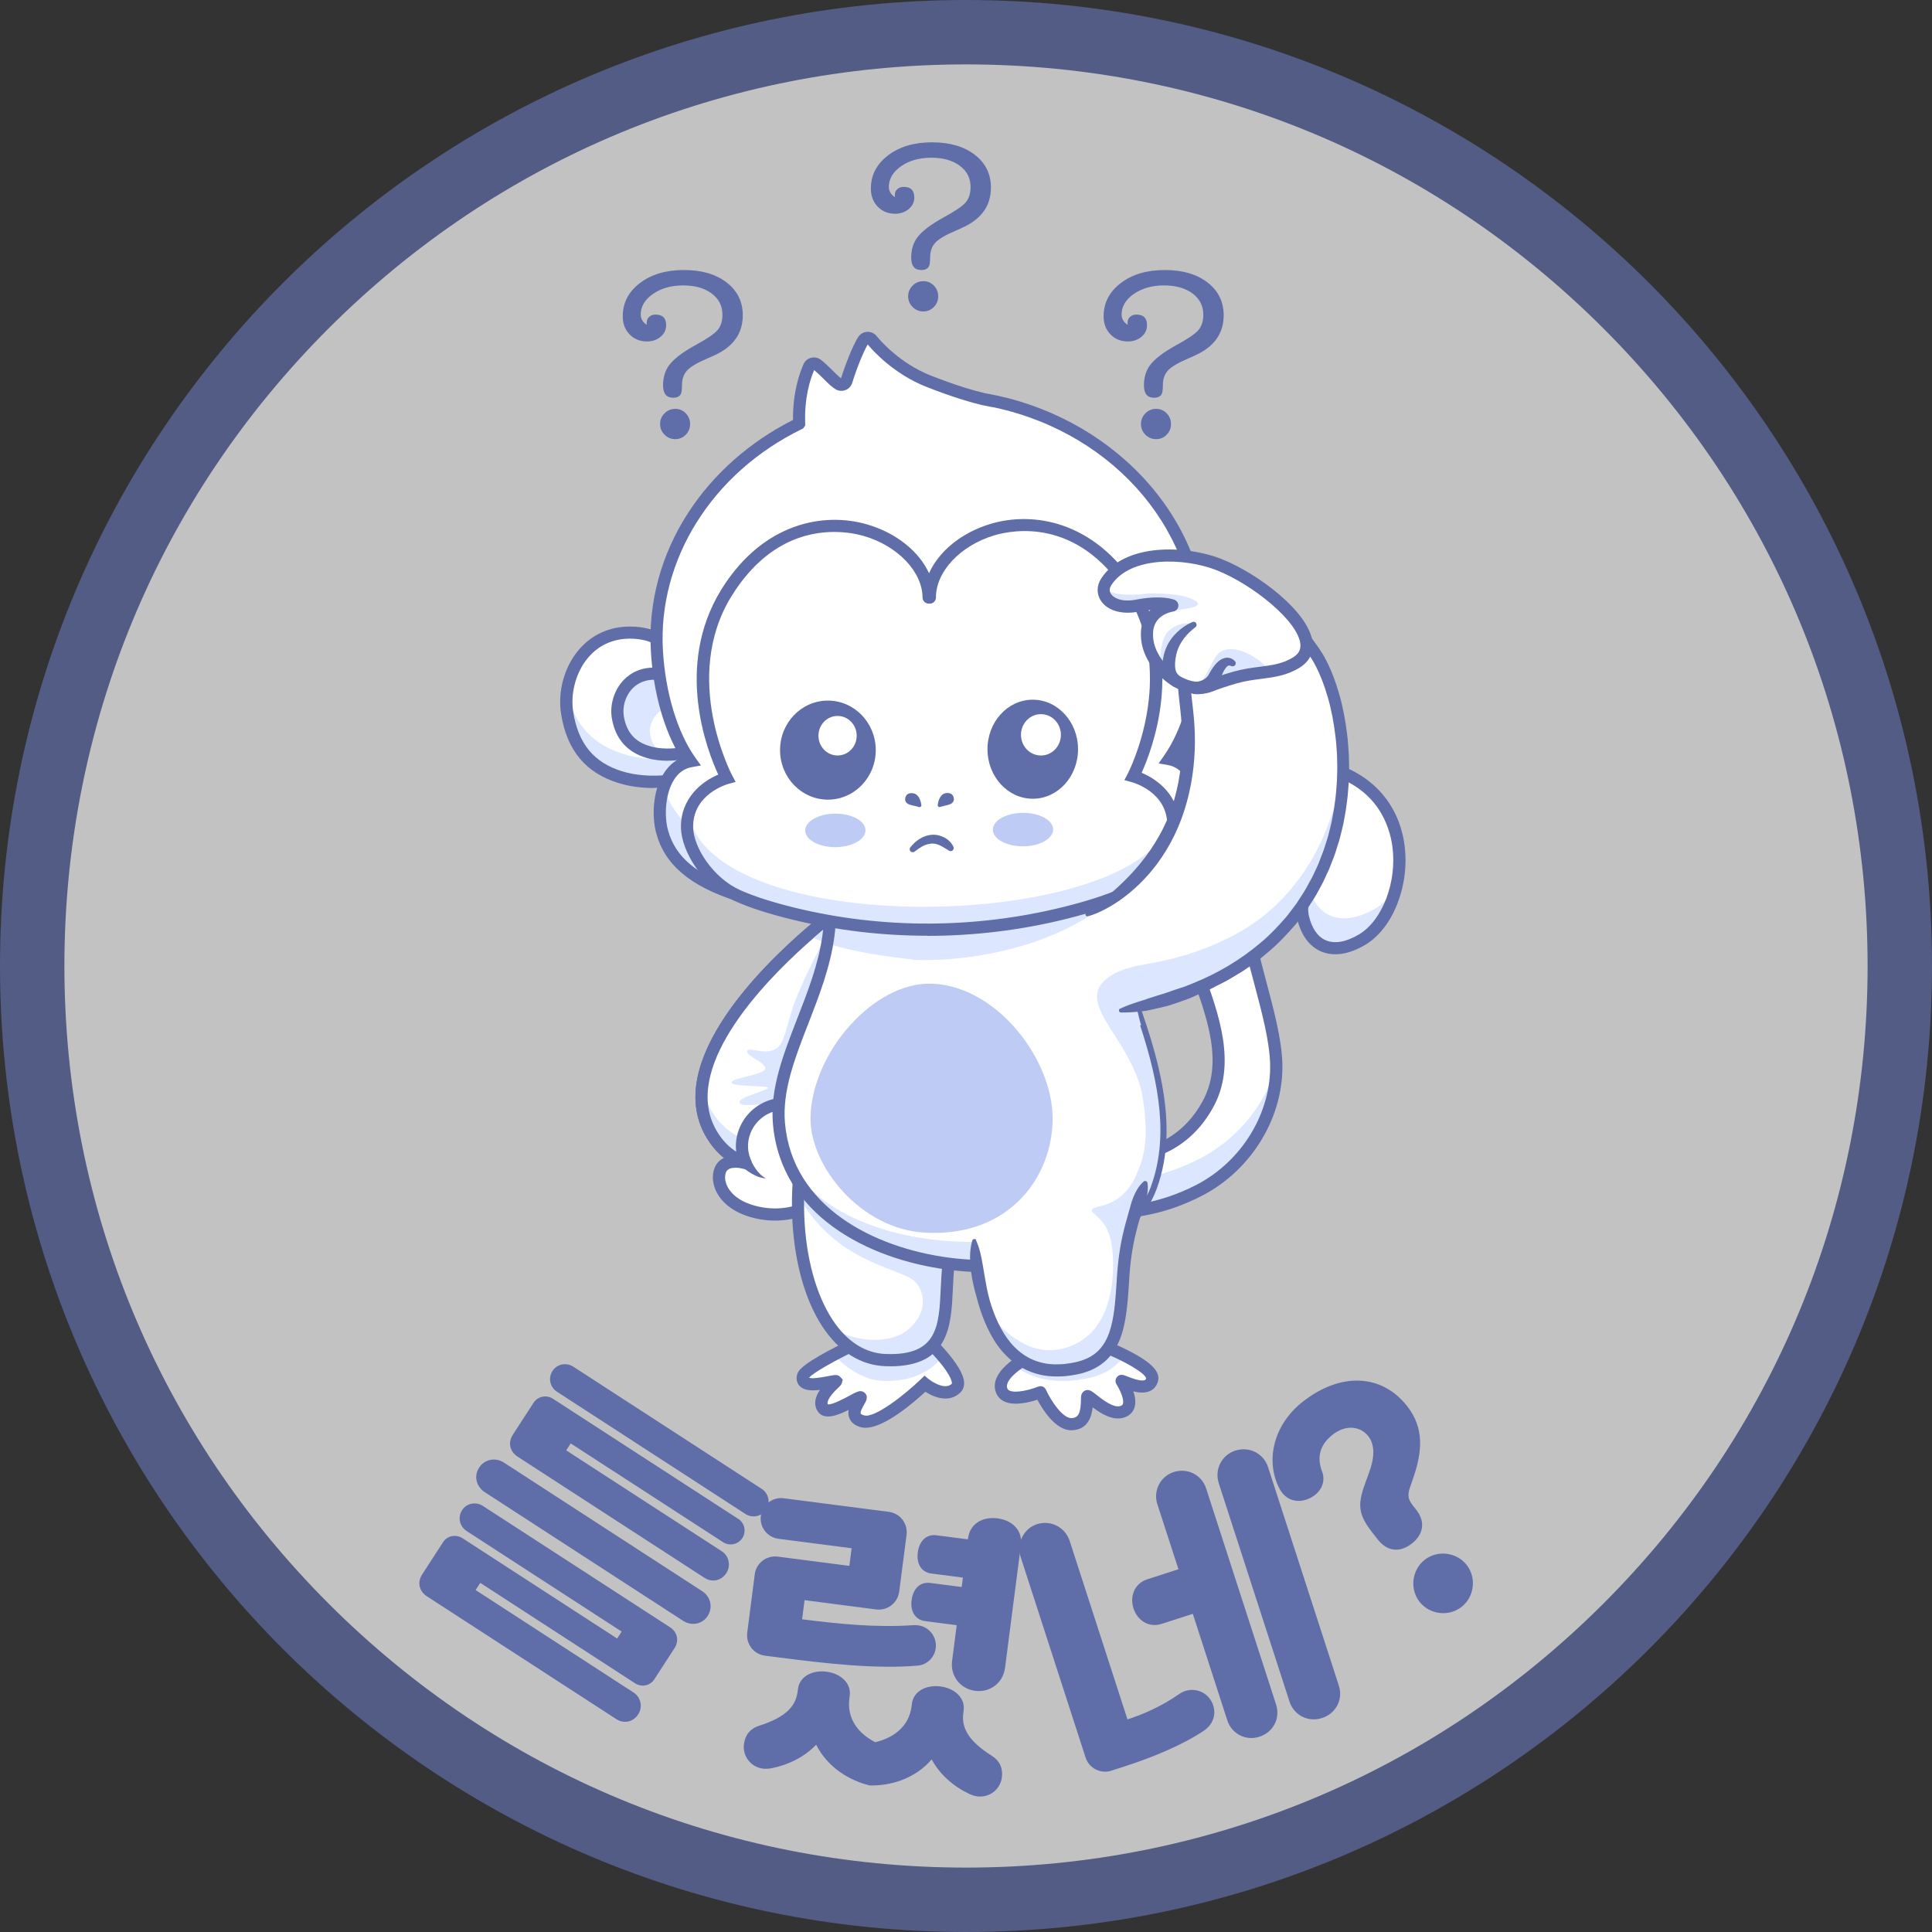 <?xml version="1.0" encoding="UTF-8"?><svg xmlns="http://www.w3.org/2000/svg" viewBox="0 0 300 300"><rect x="0" y="0" width="300" height="300" fill="#333333" stroke="none"/><defs><style>.cls-1{fill:#b17e4f;}.cls-2{fill:#f9d6b6;}.cls-3{opacity:.3;}.cls-4{fill:#becbf4;}.cls-5{fill:#dce6ff;}.cls-6{fill:#fff;}.cls-7{fill:none;}.cls-8{fill:#f28475;}.cls-9{opacity:.35;}.cls-10{fill:#5f6da8;}.cls-11{opacity:.7;}</style></defs><g id="base"><rect class="cls-7" width="300" height="300"/></g><g id="_레이어_2"><g class="cls-11"><path class="cls-6" d="M150,295c-79.95,0-145-65.05-145-145S70.05,5,150,5s145,65.05,145,145-65.05,145-145,145Z"/><path class="cls-10" d="M150,10c37.4,0,72.55,14.56,98.99,41.01s41.01,61.6,41.01,98.99-14.56,72.55-41.01,98.99-61.6,41.01-98.99,41.01-72.55-14.56-98.99-41.01S10,187.4,10,150s14.56-72.55,41.01-98.99S112.6,10,150,10M150,0C67.16,0,0,67.16,0,150s67.16,150,150,150,150-67.16,150-150S232.84,0,150,0h0Z"/></g><path class="cls-10" d="M74.58,245.78l-.73,1.12,24.54,15.92c1.12.73,1.44,2.25.72,3.37-.83,1.27-2.28,1.48-3.4.76l-29.41-19.07c-1.2-.78-1.56-2.16-.73-3.43l3.23-4.98c.67-1.04,2.02-1.26,3.03-.61l24,15.57.7-1.08-24.08-15.62c-1.08-.7-1.42-2.12-.69-3.24.7-1.08,2.14-1.35,3.22-.65l29.06,18.84c1.16.75,1.42,2.12.72,3.21l-3.15,4.86c-.68,1.04-1.99,1.29-3.03.61l-24-15.57ZM78.25,227.11l30.79,19.97c1.31.85,1.7,2.53.85,3.84-.85,1.31-2.52,1.6-3.83.75l-30.79-19.97c-1.31-.85-1.73-2.49-.88-3.8.85-1.31,2.54-1.64,3.86-.79ZM114.63,235.84c1,.65,1.29,1.99.64,2.99-.65,1-1.99,1.29-2.99.64l-23.66-15.34-.7,1.08,24.16,15.67c1.12.73,1.44,2.25.72,3.37-.83,1.27-2.28,1.48-3.4.76l-29.02-18.82c-1.2-.78-1.56-2.16-.73-3.43l3.2-4.94c.68-1.04,2.03-1.26,3.03-.61l28.75,18.64ZM89.01,212.21l29.25,18.97c1.08.7,1.42,2.12.72,3.21-.73,1.12-2.16,1.39-3.24.69l-29.25-18.97c-1.08-.7-1.42-2.12-.69-3.24.7-1.08,2.14-1.35,3.22-.65Z"/><path class="cls-10" d="M135.91,270.53c2.82-.66,5.23-2.43,5.63-5.53l.07-.5c.24-1.83,2.14-2.92,4.42-2.63,2.28.29,3.84,1.84,3.61,3.67l-.06.5c-.33,2.51,1.13,4.51,4.43,6.6,1.2.76,1.75,1.9,1.56,3.36-.24,1.87-1.94,3.18-3.81,2.94-.41-.05-.9-.21-1.29-.4-2.49-1.2-4.53-3-5.8-5.34-2.67,3.09-6.52,4.12-9.62,4.04-3.02-.72-6.47-2.69-8.32-6.32-1.82,1.9-4.25,3.11-6.92,3.65-.43.08-.94.11-1.35.06-1.87-.24-3.18-1.94-2.94-3.81.19-1.46,1.01-2.42,2.36-2.85,3.73-1.19,5.64-2.75,5.97-5.26l.07-.5c.24-1.83,2.14-2.92,4.42-2.63,2.28.3,3.84,1.84,3.61,3.67l-.06.5c-.4,3.1,1.34,5.42,4.04,6.79ZM118.77,257.09c-1.73-.22-2.96-1.82-2.74-3.56l1.17-9.08c.22-1.73,1.82-2.96,3.56-2.74l11.13,1.44.35-2.74-11.36-1.47c-1.73-.22-2.96-1.82-2.74-3.55.22-1.73,1.82-2.97,3.56-2.74l16.33,2.11c1.73.22,2.96,1.82,2.74,3.56l-1.14,8.81c-.23,1.78-1.83,3.01-3.61,2.78l-11.09-1.44-.38,2.97c5.66.73,11.57,1.31,17.18.92.23-.02.56-.02.83.02,1.73.22,2.96,1.82,2.74,3.55-.19,1.46-1.35,2.56-2.76,2.7-6.43.56-14.06-.29-21.5-1.25l-2.28-.29ZM148.56,252.36l-4.88-.63c-1.64-.21-2.34-1.6-2.13-3.24.22-1.73,1.26-2.9,2.9-2.69l4.88.63.19-1.46-4.88-.63c-1.64-.21-2.34-1.6-2.13-3.25.22-1.73,1.26-2.9,2.9-2.69l4.88.63.02-.14c.3-2.33,2.3-3.41,4.58-3.12s3.94,1.85,3.63,4.18l-2.46,19.03c-.31,2.37-2.36,3.87-4.64,3.57s-3.88-2.26-3.58-4.64l.72-5.57Z"/><path class="cls-10" d="M175.07,266.99c2.58-.84,5.28-2.05,7.81-3.79.4-.27.67-.46,1.15-.62,1.84-.59,3.75.38,4.35,2.22.5,1.53-.08,3.02-1.47,3.96-3.22,2.15-7.77,4.07-12.15,5.48l-2.19.71c-1.66.54-3.46-.38-4-2.04l-10.09-31.16c-.68-2.1.5-4.42,2.52-5.07,2.19-.71,4.42.5,5.1,2.6l8.97,27.7ZM185.23,250.59l-4.86,1.57c-1.93.62-3.73-.48-4.36-2.41-.62-1.92.19-3.88,2.12-4.51l4.86-1.57-3.28-10.11c-.68-2.1.49-4.32,2.54-4.98,2.14-.69,4.35.43,5.03,2.53l10.87,33.57c.69,2.14-.44,4.3-2.59,5-2.06.67-4.29-.4-4.98-2.54l-5.36-16.54ZM189.25,230.29c-.69-2.14.47-4.36,2.57-5.04,2.14-.69,4.39.42,5.08,2.56l10.99,33.92c.71,2.19-.47,4.36-2.62,5.05-2.1.68-4.33-.39-5.04-2.57l-10.99-33.92Z"/><path class="cls-10" d="M213.14,238.03c-2.16-2.75-2.4-4.25-1.22-7.52l.63-1.73c.87-2.32,1.02-4.37-.09-5.78-1.16-1.48-3.41-1.88-5.51-.24-2.03,1.59-2.49,3.53-1.67,5.7.7,1.79-.33,3.59-2.22,4.32-1.75.67-3.46.14-4.39-1.64-2.18-4.19-1.04-9.82,3.62-13.48,5.86-4.6,12.25-4.35,16.2.67,2.7,3.44,2.36,7.1.95,11.19l-.55,1.6c-.36,1.1-.18,1.78.44,2.58l.57.72c1.48,1.88,1.14,3.84-.67,5.26-1.81,1.42-3.79,1.28-5.27-.6l-.82-1.05ZM221.22,242.21c1.99-1.56,4.96-1.2,6.52.79,1.56,1.99,1.2,4.96-.79,6.52-1.99,1.56-4.96,1.2-6.52-.79-1.56-1.99-1.2-4.96.79-6.52Z"/><path class="cls-1" d="M129.3,141.99s-28.86,21.61-17.89,35.47c5.85,7.38,18.54,2.48,18.54,2.48l-.65-37.95Z"/><path class="cls-10" d="M121.18,182.5c-3.71,0-7.76-.98-10.5-4.45-2.17-2.75-3.04-5.97-2.57-9.57,1.68-12.92,19.86-26.66,20.63-27.24l1.48-1.11.69,40.46-.62.24c-.3.12-4.44,1.68-9.12,1.68ZM128.39,143.92c-4.39,3.58-17.11,14.74-18.41,24.8-.4,3.08.33,5.83,2.18,8.16,4.64,5.86,14.31,3.22,16.84,2.39l-.61-35.35Z"/><path class="cls-6" d="M129.95,179.94s-3.18,1.23-7.09,1.53c-3.9.3-8.52-.32-11.44-4.01-8.33-10.51,6.26-25.48,13.79-32.1,1.7-1.49,3.04-2.56,3.68-3.06.27-.21.41-.31.41-.31l.04,2.06.05,2.73.42,24.68.15,8.48Z"/><path class="cls-5" d="M129.95,179.94s-12.69,4.91-18.54-2.47c-2.19-2.77-2.8-5.84-2.36-8.99.28,1.86,1.03,3.65,2.36,5.34,5.6,7.08,17.5,2.86,18.47,2.5l.06,3.63Z"/><path class="cls-5" d="M129.81,171.46c-.09,0-.19,0-.28,0-10.11-.73-14.48.86-14.7-.3-.14-.79,4.42-1.84,4.42-2.24s-5.64-.11-5.64-.84,5.15-1.17,5.21-2.16c.06-1-2.92-1.85-2.8-2.7.12-.84,3.18.97,4.87-.69,1.11-1.09,1.5-4.59,2.9-7.92,2.26-5.37,5.41-11.04,5.41-11.04,0,0,.05.17.14.49l.47,27.41Z"/><path class="cls-10" d="M121.18,182.5c-3.71,0-7.76-.98-10.5-4.45-2.17-2.75-3.04-5.97-2.57-9.57,1.68-12.92,19.86-26.66,20.63-27.24l1.48-1.11.69,40.46-.62.24c-.3.12-4.44,1.68-9.12,1.68ZM128.39,143.92c-4.39,3.58-17.11,14.74-18.41,24.8-.4,3.08.33,5.83,2.18,8.16,4.64,5.86,14.31,3.22,16.84,2.39l-.61-35.35Z"/><path class="cls-6" d="M148.47,215.56c-1.86,1.82-4.86-.66-4.86-.66,0,0-6.8,6.56-9.63,5.82-2.83-.74-.1-3.5-.35-3.74-.25-.24-4.9,3.14-5.86,1.65-1.06-1.65,2-3.98,2.04-4.12.09-.32-5.61,1.65-5.11-.78.15-.74,2.61-2.19,4.84-3.37,1.91-1.01,3.66-1.82,3.66-1.82l9.62-1.58s1.91,1.72,3.56,3.66c1.63,1.91,3.02,4.03,2.09,4.94Z"/><path class="cls-6" d="M115.65,180.31c.04.1.08.2.13.3,0,0-3.06-.95-3.9,1.02-.85,1.97.53,5.77,6.37,6.77,5.84,1.01,12.16-2.23,12.64-8.92.4-5.69-3.93-9.81-10.87-7.83-3.7,1.06-5.77,5.08-4.36,8.66Z"/><path class="cls-10" d="M120.34,189.53c-.75,0-1.51-.06-2.26-.19-4.34-.75-6.08-2.89-6.74-4.09-.72-1.32-.85-2.81-.34-3.98.64-1.48,2.09-1.87,3.41-1.83-.32-1.59-.11-3.27.63-4.75.95-1.92,2.67-3.35,4.72-3.94,3.6-1.03,6.84-.57,9.13,1.28,2.09,1.7,3.17,4.44,2.95,7.53-.22,3.07-1.57,5.66-3.9,7.48-2.06,1.62-4.79,2.49-7.58,2.49ZM114.18,181.33c-.59,0-1.21.14-1.44.68-.21.5-.26,1.37.27,2.34.49.91,1.85,2.52,5.4,3.13,3.02.52,6.15-.2,8.35-1.93,1.9-1.49,3-3.61,3.18-6.13.18-2.46-.65-4.62-2.25-5.93-1.79-1.45-4.42-1.78-7.42-.93-1.54.44-2.83,1.52-3.54,2.95-.7,1.42-.77,3-.2,4.45,0,0,0,0,0,0,.04.09.07.18.11.27.15.34.09.73-.16,1.01-.25.28-.63.38-.99.27-.01,0-.65-.19-1.32-.19Z"/><path class="cls-2" d="M115.63,180.26s1.49,2.26,3.29,2.72"/><path class="cls-10" d="M116.42,179.74c.09.28.26.61.41.91.16.3.34.6.54.89.4.57.88,1.1,1.54,1.44-.37-.02-.75-.11-1.12-.23-.36-.13-.72-.31-1.06-.5-.34-.2-.67-.42-.98-.66-.32-.25-.61-.48-.92-.8l-.04-.04c-.38-.39-.37-1,.01-1.38.39-.38,1-.37,1.38.01.1.11.18.24.23.37Z"/><path class="cls-5" d="M142.82,206.96s1.91,1.72,3.56,3.66c-3.16,4.22-9.39,4.31-11.93,3.26-2.08-.85-3.68-2.06-4.91-3.52,1.91-1.01,3.66-1.82,3.66-1.82l9.62-1.58Z"/><path class="cls-10" d="M134.42,221.71c-.24,0-.46-.03-.68-.08-.94-.24-1.56-.71-1.84-1.4-.18-.44-.19-.88-.12-1.31-1.77.9-3.88,1.68-4.82.21-.72-1.13-.3-2.33.36-3.31-1.32.16-2.45.1-3.13-.58-.25-.25-.63-.8-.44-1.71.13-.62.62-1.48,4.83-3.75,2.09-1.13,4.11-2.07,4.2-2.11l.12-.05,10.2-1.67.34.3c1.04.93,6.21,5.73,6.27,8.48.01.59-.19,1.11-.58,1.49-1.67,1.63-3.96.85-5.44-.11-1.81,1.68-6.36,5.59-9.27,5.59ZM133.64,216.02c.23,0,.43.08.64.27.62.57.2,1.3-.08,1.77-.18.32-.67,1.15-.55,1.44.03.06.17.19.57.29,1.58.41,6.14-3.09,8.73-5.59l.61-.59.65.54s2.39,1.89,3.6.71c0,0,.25-.9-2.39-3.92-1.13-1.29-2.34-2.46-2.91-2.99l-9.04,1.48c-3.38,1.59-7.22,3.71-7.84,4.51.39.15,1.42.05,3.06-.27.96-.19,1.4-.28,1.81.17l.36.39-.14.53c-.08.27-.23.41-.5.67-1.77,1.65-1.79,2.37-1.68,2.63.64.14,2.74-1,3.44-1.38.74-.4,1.24-.67,1.66-.67Z"/><path class="cls-6" d="M155.41,180.12c-3.82,5.99-4.91,7.02-7.17,12.26-3.11,7.2,2.38,19.28-10.73,18.82-3.53-.12-6.45-2.07-8.67-5.21-3.38-4.78-5.13-12.31-4.93-20.38.14-5.55,1.2-11.36,3.3-16.69l28.19,11.21Z"/><path class="cls-5" d="M155.41,180.12c-3.82,5.99-4.91,7.02-7.17,12.26-3.11,7.2,2.38,19.28-10.73,18.82-3.53-.12-6.45-2.07-8.67-5.21,4.64,2.96,9.83,2.33,11.96.64,3.77-3,2.52-6.63,1.09-7.79-2.53-2.06-12.22-2.83-17.98-13.24.14-5.55,1.2-11.36,3.3-16.69l28.19,11.21Z"/><path class="cls-10" d="M138.23,212.15c-.24,0-.49,0-.75-.01-3.85-.14-7.23-2.27-9.79-6.17-5.73-8.74-6.31-24.82-1.35-37.4.09-.23.27-.42.5-.52.23-.1.49-.1.72-.01l28.19,11.21c.26.1.46.32.55.59.09.27.05.56-.1.8-.98,1.54-1.77,2.73-2.46,3.78-1.99,3.01-2.98,4.52-4.63,8.34-.91,2.11-1.04,4.8-1.15,7.39-.26,5.64-.55,12.01-9.73,12.01ZM127.77,170.15c-4.39,11.92-3.78,26.72,1.51,34.79,2.2,3.36,5.07,5.2,8.28,5.31,8.04.29,8.25-4.34,8.52-10.19.13-2.76.26-5.62,1.31-8.05,1.72-3.97,2.81-5.63,4.79-8.63.54-.82,1.13-1.72,1.83-2.79l-26.23-10.43Z"/><path class="cls-6" d="M170.42,179.43s11.37,2.53,17.13-7.94c5.64-10.24-4.7-22.89-4.66-32.32.06-12.76,8.98-23.95,23.5-19.89,14.73,4.12,12.53,22.17,5.14,26.6-4.35,2.61-8.02,1.41-9.2-3.39s4.96-7.72,2.9-11.51-10.11-3.82-11.96,3.98c-1.85,7.79,4.59,21.39,4.88,30.08.27,8.12-4.73,16.04-11.9,19.76-8.55,4.44-15.55,3.31-15.55,3.31l-.29-8.68Z"/><path class="cls-5" d="M198.17,165.29c.16,8.03-4.81,15.82-11.91,19.51-8.55,4.44-15.55,3.31-15.55,3.31l-.15-4.4c2.8.05,8.53-.32,15.1-3.48,6.24-2.99,10.98-8.65,12.5-14.94Z"/><g class="cls-3"><path class="cls-10" d="M193.28,134.96c-.04.17-.08.34-.11.52-.17-1.87-.11-3.6.28-5.11,2.04-7.8,10.8-7.8,13.03-4.01,1.05,1.79.12,3.39-1.03,5.08-.06-.15-.13-.3-.21-.45-2.06-3.8-10.11-3.82-11.96,3.98Z"/></g><path class="cls-5" d="M216.72,138.1c-.89,3.41-2.76,6.33-5.18,7.78-4.35,2.61-8.02,1.41-9.2-3.39-.44-1.79.14-3.31.93-4.72,0,.03.01.07.02.1,1.26,4.8,5.25,5.99,10,3.36,1.31-.73,2.47-1.81,3.43-3.14Z"/><path class="cls-10" d="M172.93,189.19c-1.42,0-2.27-.13-2.37-.15l-.77-.12-.36-10.67,1.19.26c.44.1,10.76,2.23,16.1-7.47,3.3-5.99.74-12.98-1.73-19.75-1.57-4.31-3.06-8.38-3.04-12.12.03-7.6,3.09-14.43,8.19-18.27,4.52-3.41,10.23-4.28,16.51-2.53,6.41,1.79,10.58,6.47,11.44,12.83.84,6.25-1.76,12.91-6.06,15.49-2.52,1.51-4.89,1.88-6.85,1.07-1.83-.76-3.13-2.51-3.75-5.04-.67-2.75.67-4.89,1.85-6.78,1.19-1.9,1.88-3.14,1.14-4.51-.76-1.41-2.69-2.21-4.68-1.94-2.7.36-4.77,2.48-5.53,5.69-1.02,4.31.69,10.73,2.34,16.94,1.25,4.71,2.44,9.15,2.57,12.89.28,8.34-4.71,16.63-12.41,20.63-5.82,3.03-10.93,3.55-13.77,3.55ZM171.63,187.25c1.99.13,7.64.11,14.19-3.29,7.07-3.67,11.65-11.27,11.4-18.89-.12-3.52-1.28-7.87-2.5-12.47-1.72-6.44-3.49-13.09-2.36-17.86.95-3.99,3.61-6.66,7.12-7.12,2.79-.37,5.44.8,6.59,2.92,1.31,2.41-.02,4.54-1.2,6.41-1.08,1.72-2.1,3.35-1.61,5.33.47,1.93,1.38,3.22,2.64,3.74,1.38.58,3.17.25,5.15-.94,3.63-2.18,5.9-8.16,5.16-13.62-.44-3.28-2.34-9.1-10.07-11.27-5.7-1.59-10.83-.83-14.86,2.22-4.62,3.49-7.4,9.76-7.44,16.77-.02,3.4,1.41,7.32,2.93,11.46,2.49,6.83,5.32,14.57,1.61,21.31-4.91,8.92-13.78,8.91-16.98,8.58l.22,6.72Z"/><path class="cls-6" d="M178.7,184.29c-.16.43-.34.86-.55,1.27-7.71,15.62-46.09,15.05-55.3-4.09-1.02-2.12-1.68-4.46-1.9-7.03-.45-5.11,1.51-10.27,3.6-15.63,1.55-3.97,3.16-8.05,3.91-12.3.16-.89.28-1.78.35-2.68.04-.5.07-1.01.08-1.52.02-1.24-.04-2.49-.23-3.76-.35-2.44-1.12-4.95-2.47-7.52-8.38-16,36.65-1.31,36.65-1.31,0,0,2.45,2.73,5.54,8.47.56,1.04,1.14,2.17,1.72,3.4.4.84.81,1.73,1.22,2.66.33.76.67,1.56,1,2.39,1.14,2.82,2.22,5.56,3.19,8.21.54,1.47,1.05,2.92,1.52,4.35,3.08,9.36,4.41,17.64,1.67,25.09Z"/><path class="cls-5" d="M180.04,178.47c-.21,2-.64,3.93-1.33,5.82-6.33,17.24-47.96,16.82-56.36-3.99,10.34,17.71,48.82,15.27,57.13,1.45.55-.91.22-2.31.56-3.28Z"/><path class="cls-5" d="M170.11,141.59c-8.91,6.11-20.86,7.75-28.05,7.46-2.11-.33-7.1-.68-12.67-2.27-.31-.09-.61-.18-.92-.27-1.07-.33-1.04-.43-2.13-.87,1.7-1.49,2.55-2.08,3.19-2.58.02-1.24-.67-3.25-.85-4.52-.35-2.44-1.12-4.95-2.47-7.52-8.38-16,36.65-1.31,36.65-1.31,0,0,2.45,2.73,5.54,8.47.56,1.04,1.14,2.17,1.72,3.4Z"/><path class="cls-4" d="M163.45,173.67c0,9.09-6.74,18.46-19.8,17.74-10.06-.55-17.81-10.36-17.79-17.65.02-10.08,9.77-21.46,19.02-21.01,9.98.49,18.57,11.74,18.57,20.92Z"/><path class="cls-10" d="M153.41,197.56c-2.14,0-4.28-.14-6.36-.42-12.26-1.63-25.79-8.43-27.03-22.62-.47-5.43,1.59-10.74,3.78-16.37,3.26-8.36,6.62-17.01,1.56-26.69-1.46-2.79-1.53-4.99-.2-6.56,2.44-2.88,9.42-3.05,21.35-.52,8.54,1.81,16.55,4.41,16.63,4.44.16.05.3.14.41.27.2.22,5,5.63,9.66,17.21,6.06,15.07,10.38,27.46,6.39,38.33-3.26,8.89-14.73,12.94-26.18,12.94ZM132.93,124.5c-4.1,0-5.71.88-6.34,1.63-.78.92-.63,2.42.43,4.46h0c5.47,10.44,1.78,19.91-1.47,28.26-2.11,5.41-4.1,10.52-3.66,15.52,1.14,13.07,13.87,19.37,25.4,20.91,12.19,1.62,27.03-1.78,30.52-11.3,3.76-10.24-.46-22.29-6.37-36.97-4.05-10.07-8.29-15.43-9.15-16.47-1.42-.45-8.59-2.7-16.19-4.31-6.03-1.28-10.23-1.73-13.16-1.73Z"/><path class="cls-10" d="M174.16,48.84c0,.65.31,1.18.93,1.6v-.37c0-.35.13-.64.39-.87.26-.24.59-.35.99-.35,1.09,0,1.64.55,1.64,1.64,0,.72-.29,1.32-.86,1.8-.57.48-1.28.73-2.12.73-1.09,0-1.99-.37-2.7-1.1-.71-.73-1.06-1.67-1.06-2.81,0-2.08.89-3.8,2.66-5.15,1.77-1.35,4.05-2.03,6.83-2.03s4.97.65,6.64,1.93c1.67,1.29,2.51,2.99,2.51,5.1,0,2.65-1.31,4.65-3.94,5.99-.45.22-1.02.48-1.71.78-1.46.62-2.46,1.22-2.99,1.79-.53.57-.8,1.33-.8,2.27,0,.69-.06,1.17-.19,1.41-.2.37-.6.56-1.19.56-1.04,0-1.56-.64-1.56-1.93,0-1.19.3-2.21.89-3.05.74-1.02,2.11-2.07,4.09-3.16,1.79-.97,2.94-1.75,3.46-2.34.52-.6.78-1.4.78-2.42,0-1.36-.56-2.46-1.67-3.29-1.12-.83-2.59-1.25-4.43-1.25s-3.42.44-4.69,1.32c-1.26.88-1.9,1.95-1.9,3.22ZM179.52,68.19c-.65,0-1.2-.23-1.66-.69-.46-.46-.69-1.01-.69-1.66s.23-1.2.69-1.66c.46-.46,1.01-.69,1.66-.69s1.19.23,1.64.69c.45.46.67,1.01.67,1.66s-.22,1.2-.67,1.66c-.45.46-.99.69-1.64.69Z"/><path class="cls-10" d="M138.02,29.01c0,.65.31,1.18.93,1.6v-.37c0-.35.13-.64.39-.87.26-.24.59-.35.99-.35,1.09,0,1.64.55,1.64,1.64,0,.72-.29,1.32-.86,1.8-.57.48-1.28.73-2.12.73-1.09,0-1.99-.37-2.7-1.1-.71-.73-1.06-1.67-1.06-2.81,0-2.08.89-3.8,2.66-5.15,1.77-1.35,4.05-2.03,6.83-2.03s4.97.65,6.64,1.93c1.67,1.29,2.51,2.99,2.51,5.1,0,2.65-1.31,4.65-3.94,5.99-.45.22-1.02.48-1.71.78-1.46.62-2.46,1.22-2.99,1.79-.53.57-.8,1.33-.8,2.27,0,.69-.06,1.17-.19,1.41-.2.37-.6.56-1.19.56-1.04,0-1.56-.64-1.56-1.93,0-1.19.3-2.21.89-3.05.74-1.02,2.11-2.07,4.09-3.16,1.79-.97,2.94-1.75,3.46-2.34.52-.6.78-1.4.78-2.42,0-1.36-.56-2.46-1.67-3.29-1.12-.83-2.59-1.25-4.43-1.25s-3.42.44-4.69,1.32c-1.26.88-1.9,1.95-1.9,3.22ZM143.37,48.36c-.65,0-1.2-.23-1.66-.69-.46-.46-.69-1.01-.69-1.66s.23-1.2.69-1.66c.46-.46,1.01-.69,1.66-.69s1.19.23,1.64.69c.45.46.67,1.01.67,1.66s-.22,1.2-.67,1.66c-.45.46-.99.69-1.64.69Z"/><path class="cls-10" d="M99.49,48.84c0,.65.31,1.18.93,1.6v-.37c0-.35.13-.64.39-.87.26-.24.59-.35.99-.35,1.09,0,1.64.55,1.64,1.64,0,.72-.29,1.32-.86,1.8-.57.48-1.28.73-2.12.73-1.09,0-1.99-.37-2.7-1.1-.71-.73-1.06-1.67-1.06-2.81,0-2.08.89-3.8,2.66-5.15,1.77-1.35,4.05-2.03,6.83-2.03s4.97.65,6.64,1.93c1.67,1.29,2.51,2.99,2.51,5.1,0,2.65-1.31,4.65-3.94,5.99-.45.22-1.02.48-1.71.78-1.46.62-2.46,1.22-2.99,1.79-.53.57-.8,1.33-.8,2.27,0,.69-.06,1.17-.19,1.41-.2.37-.6.56-1.19.56-1.04,0-1.56-.64-1.56-1.93,0-1.19.3-2.21.89-3.05.74-1.02,2.11-2.07,4.09-3.16,1.79-.97,2.94-1.75,3.46-2.34.52-.6.78-1.4.78-2.42,0-1.36-.56-2.46-1.67-3.29-1.12-.83-2.59-1.25-4.43-1.25s-3.42.44-4.69,1.32c-1.26.88-1.9,1.95-1.9,3.22ZM104.85,68.19c-.65,0-1.2-.23-1.66-.69-.46-.46-.69-1.01-.69-1.66s.23-1.2.69-1.66c.46-.46,1.01-.69,1.66-.69s1.19.23,1.64.69c.45.46.67,1.01.67,1.66s-.22,1.2-.67,1.66c-.45.46-.99.69-1.64.69Z"/><path class="cls-2" d="M181.65,104.97s1.18-7.1,8.81-7.14c7.32-.04,10.66,7.05,9.85,12.41-.85,5.62-3.78,8.63-8.17,10.03-4.59,1.46-9.38.39-9.38.39"/><path class="cls-8" d="M181.66,108.11s.68-3.85,5.08-3.88c4.22-.02,6.14,3.83,5.67,6.73-.49,3.05-2.18,4.69-4.71,5.45-2.64.79-5.41.22-5.41.22"/><path class="cls-10" d="M184.61,117.77c-1.41,0-2.43-.21-2.5-.22-.51-.11-.84-.61-.73-1.12.11-.51.61-.84,1.12-.73.02,0,2.57.52,4.94-.2,2.36-.71,3.65-2.2,4.05-4.69.23-1.41-.22-2.98-1.16-4.08-.61-.71-1.72-1.55-3.54-1.55-.01,0-.02,0-.03,0-3.47.02-4.09,2.79-4.15,3.1-.1.51-.59.85-1.1.76-.51-.09-.85-.58-.76-1.09.28-1.6,1.9-4.64,6-4.66h.04c2.54,0,4.11,1.2,4.98,2.22,1.3,1.51,1.91,3.66,1.59,5.61-.51,3.2-2.32,5.28-5.37,6.2-1.18.35-2.37.46-3.37.46Z"/><path class="cls-10" d="M186.77,121.98c-2.37,0-4.1-.37-4.22-.4-.51-.11-.83-.62-.72-1.13.11-.51.62-.83,1.13-.72.04,0,4.61.99,8.88-.37,4.39-1.4,6.78-4.34,7.52-9.27.44-2.93-.5-6.24-2.39-8.44-1.64-1.9-3.91-2.9-6.51-2.88-6.75.04-7.84,6.09-7.88,6.35-.09.52-.57.86-1.09.78-.51-.09-.86-.57-.78-1.09.01-.08,1.41-7.89,9.73-7.93.02,0,.04,0,.07,0,3.16,0,5.88,1.22,7.88,3.54,2.28,2.64,3.36,6.45,2.83,9.96-.85,5.64-3.74,9.17-8.82,10.79-1.98.63-3.97.82-5.65.82Z"/><path class="cls-6" d="M106.66,105.3s-1.24-7.09-8.87-7.06c-7.32.02-10.59,7.15-9.74,12.49.9,5.62,3.86,8.6,8.26,9.96,4.6,1.42,9.38.31,9.38.31"/><path class="cls-5" d="M88.06,110.73c.9,5.62,3.86,8.6,8.26,9.96,4.6,1.42,9.38.31,9.38.31l.21-3.36c-1.82.26-5.51.56-9.09-.55-4.47-1.38-7.58-4.29-8.79-9.62-.14,1.11-.14,2.22.03,3.25Z"/><g class="cls-3"><path class="cls-10" d="M200.3,110.24c-.85,5.63-3.78,8.63-8.17,10.03-4.59,1.46-9.38.39-9.38.39l-.24-3.36c1.82.25,5.51.51,9.09-.63,4.46-1.42,7.54-4.35,8.7-9.69.15,1.11.15,2.21,0,3.25Z"/></g><path class="cls-8" d="M106.68,108.44s-.71-3.85-5.11-3.83c-4.22.01-6.11,3.88-5.61,6.78.52,3.05,2.22,4.67,4.76,5.4,2.65.77,5.41.17,5.41.17"/><path class="cls-5" d="M95.95,111.39c.52,3.05,2.22,4.67,4.76,5.4.29.08.58.15.87.21,2.35.44,4.54-.04,4.54-.04l.56-8.52s-.19-1.01-.97-2c-.74-.94-2-1.84-4.15-1.84-4.22.02-6.11,3.88-5.61,6.78Z"/><path class="cls-6" d="M100.98,114.2c.28,1.24.91,2.16,1.82,2.84,2.35.33,4.54-.03,4.54-.03l.57-6.4s-.19-.76-.96-1.5c-.11,0-.23,0-.35,0-4.22.02-6.11,2.92-5.62,5.1Z"/><g class="cls-3"><path class="cls-10" d="M188.5,113.82c-.27,1.24-.89,2.17-1.8,2.85-2.35.35-4.54,0-4.54,0l-.62-6.4s.18-.76.95-1.51c.11,0,.23,0,.35,0,4.22-.02,6.14,2.87,5.67,5.05Z"/></g><path class="cls-10" d="M103.69,118.13c-.97,0-2.11-.1-3.25-.43-3.06-.89-4.88-2.96-5.43-6.15-.33-1.95.26-4.1,1.54-5.63.86-1.03,2.43-2.25,5-2.26h.03c4.08,0,5.72,3.01,6.02,4.6.1.51-.24,1.01-.76,1.1-.51.1-1-.24-1.1-.75-.06-.32-.72-3.06-4.16-3.06,0,0-.01,0-.02,0-1.84,0-2.95.87-3.56,1.59-.94,1.11-1.37,2.68-1.13,4.09.42,2.49,1.72,3.97,4.09,4.65,2.38.69,4.92.16,4.94.15.51-.11,1.01.21,1.12.72.11.51-.21,1.01-.72,1.12-.07.02-1.15.25-2.63.25Z"/><path class="cls-10" d="M101.5,122.36c-1.63,0-3.55-.18-5.46-.77-5.09-1.57-8.01-5.08-8.91-10.71-.56-3.5.49-7.33,2.75-9.98,2-2.35,4.73-3.6,7.92-3.61h.05c8.29,0,9.74,7.77,9.76,7.84.09.51-.25,1-.77,1.09-.52.09-1-.25-1.09-.77-.05-.27-1.23-6.28-7.9-6.28-.01,0-.02,0-.04,0-2.62,0-4.86,1.03-6.48,2.94-1.88,2.21-2.79,5.53-2.32,8.46.79,4.92,3.21,7.85,7.6,9.2,4.29,1.32,8.84.3,8.89.29.51-.12,1.02.2,1.13.71.12.51-.2,1.02-.71,1.13-.12.03-1.94.44-4.41.44Z"/><path class="cls-1" d="M154.52,62.34l-1.68-.33c.56.1,1.12.2,1.68.33Z"/><path class="cls-6" d="M186.62,100.73c-.31,6.17-1.96,12.74-5.06,17.17,1.97.35,3.25,1.77,4,3.55.97,2.33,1.03,5.3.5,7.33-1.31,5.03-5.6,7.93-11.65,9.94l-59.86.26c-6.07-1.96-10.38-4.83-11.73-9.84-.5-1.86-.52-4.5.21-6.73.68-2.07,2-3.79,4.19-4.2-3.14-4.4-4.85-10.95-5.21-17.13-.89-15.32,8.51-28.67,22.08-35.29h0c-.16-4.34.89-7.4,1.53-8.85.22-.49.84-.64,1.26-.32,1.22.94,2.53,2.54,3.37,3.02.46.26,1.04.03,1.2-.48.69-2.27,1.86-5.15,2.59-6.31.3-.48.99-.52,1.34-.08,1.29,1.6,4.44,4.7,8.85,6.43,4.05,1.59,6.89,2.39,8.56,2.78,0,0,0,0,.01,0,0,0,0,0,0,0s0,0,0,0c1.06.25,1.65.33,1.77.35,0,0,0,0,.01,0t0,0h0c18.5,3.99,32.9,19.64,31.98,38.36Z"/><path class="cls-5" d="M186.06,128.78c-1.31,5.03-5.6,7.93-11.65,9.94l-59.86.26c-6.07-1.96-10.38-4.83-11.73-9.84-.5-1.86-.52-4.5.21-6.73.7,2.01,2.15,4.5,5.05,7.09,6.33,5.64,62.65,13.48,73.46-.97,2.13-2.85,3.34-4.7,4.02-7.09.97,2.33,1.03,5.3.5,7.33Z"/><path class="cls-10" d="M114.55,139.93c-.1,0-.19-.01-.29-.05-7.12-2.3-11.05-5.63-12.36-10.5-.68-2.51-.6-6.48,1.16-9.28.7-1.11,1.61-1.92,2.68-2.41-2.61-4.2-4.3-10.14-4.67-16.55-.44-7.54,1.56-14.97,5.77-21.48,3.92-6.06,9.55-11.04,16.3-14.45-.05-4.21.99-7.21,1.63-8.66.22-.5.65-.86,1.18-.99.53-.13,1.08-.02,1.52.31.62.47,1.25,1.1,1.8,1.65.49.48.99.98,1.33,1.22.67-2.15,1.82-5.08,2.65-6.39.31-.48.83-.79,1.4-.82.57-.03,1.12.21,1.48.66.56.69,3.59,4.24,8.46,6.15,4,1.57,6.81,2.36,8.44,2.74h0s.02,0,.02,0c.58.1,1.12.21,1.64.32l.11.02h0s.02,0,.02,0c9.34,2.02,17.79,6.98,23.79,13.97,6.21,7.23,9.38,16.24,8.93,25.37-.32,6.41-1.95,12.37-4.53,16.59,1.07.47,1.99,1.28,2.7,2.38,1.78,2.78,1.89,6.76,1.24,9.27-1.26,4.87-5.16,8.24-12.26,10.6-.5.16-1.03-.1-1.2-.6-.16-.5.1-1.03.6-1.2,6.53-2.17,9.93-5.03,11.03-9.28.56-2.14.39-5.6-1-7.78-.7-1.09-1.62-1.74-2.75-1.94l-1.46-.26.85-1.21c2.78-3.97,4.56-10.04,4.89-16.67.86-17.55-12.23-33.25-31.14-37.37h0l-.09-.02c-.21-.03-.81-.12-1.81-.35h-.06c-1.72-.42-4.6-1.23-8.68-2.84-5.06-1.99-8.31-5.6-9.13-6.59-.67,1.13-1.74,3.78-2.4,5.94-.16.52-.53.93-1.03,1.13-.5.2-1.06.17-1.53-.1-.56-.32-1.17-.91-1.86-1.6-.5-.49-1.01-1-1.5-1.39-.61,1.42-1.54,4.28-1.39,8.29v.33s-.33.45-.33.45l-.21.1c-13.91,6.78-22.37,20.28-21.55,34.39.38,6.53,2.26,12.74,5.04,16.63l.86,1.2-1.46.27c-1.13.21-2.05.87-2.73,1.97-1.38,2.19-1.51,5.65-.93,7.79,1.14,4.24,4.57,7.07,11.11,9.19.5.16.77.69.61,1.19-.13.4-.5.66-.9.66Z"/><path class="cls-6" d="M144.19,92.8c-.04-10-20.04-18.62-31.22-1-.07.11-.13.22-.2.32-8.17,13.34.08,28.7.08,28.7,0,0-6.28,1.71-6.16,7.7.07,3.56,3.4,8.56,7.87,10.56,2.38,1.08,5.44,2.01,8.68,2.8,13.85,3.38,28.34,3.3,42.18-.14,3.34-.83,6.51-1.8,9-2.92,4.45-2.04,7.74-7.07,7.77-10.63.07-5.99-6.22-7.65-6.22-7.65,0,0,8.12-15.44-.18-28.7-.07-.11-.13-.22-.2-.32-11.33-17.52-31.26-8.72-31.21,1.28"/><path class="cls-5" d="M182.18,128.19c-.44,22.47-80.37,21.28-75.28-1.67,4.24,20.23,72.99,17.91,75.06-.26.15.59.23,1.23.22,1.93Z"/><path class="cls-10" d="M143.99,145.3c-7.07,0-14.13-.84-20.98-2.51-3.64-.89-6.62-1.85-8.85-2.85-4.94-2.21-8.35-7.68-8.42-11.4-.09-4.61,3.3-7.22,5.79-8.26-1.7-3.68-6.83-16.81.43-28.66l.06-.1c.05-.08.1-.16.15-.24,6.46-10.18,15.83-11.77,22.44-9.86,4.54,1.31,8.09,4.19,9.65,7.59,1.53-3.41,5.05-6.32,9.58-7.67,6.6-1.96,15.98-.45,22.53,9.68.07.1.14.22.22.34,7.36,11.77,2.35,24.95.68,28.64,2.49,1.02,5.91,3.6,5.86,8.21-.04,3.72-3.39,9.22-8.33,11.48-2.32,1.04-5.4,2.04-9.16,2.98-7.09,1.77-14.38,2.65-21.65,2.65ZM129.52,82.6c-4.39,0-10.68,1.69-15.76,9.7-.05.07-.09.14-.13.2l-.07.11c-7.78,12.7.03,27.61.11,27.76l.56,1.05-1.14.31c-.23.06-5.57,1.61-5.46,6.77.06,3.07,3.08,7.82,7.31,9.72,2.13.96,4.99,1.88,8.52,2.74,13.6,3.32,28.03,3.27,41.73-.14,3.65-.91,6.62-1.87,8.84-2.87,4.21-1.93,7.18-6.7,7.22-9.78.06-5.17-5.29-6.66-5.52-6.72l-1.14-.31.55-1.05c.08-.15,7.76-15.13-.14-27.76-.06-.11-.12-.2-.19-.3-7.54-11.66-17.53-9.76-20.41-8.9-5.27,1.57-9.08,5.63-9.07,9.65,0,.52-.42.95-.94.95-.03,0-.06,0-.09,0-.03,0-.06,0-.1,0-.52,0-.94-.42-.95-.94-.02-4.02-3.87-8.05-9.15-9.57-.91-.26-2.54-.62-4.57-.62Z"/><ellipse class="cls-4" cx="158.85" cy="128.81" rx="4.68" ry="2.6" transform="translate(-.56 .7) rotate(-.25)"/><ellipse class="cls-4" cx="129.71" cy="128.94" rx="4.68" ry="2.6" transform="translate(-.56 .57) rotate(-.25)"/><path class="cls-10" d="M145.97,125.31c-.2.06-.39-.11-.36-.32.08-.62.36-1.69,1.26-1.83,1.19-.19,1.33.84,1.22,1.15-.12.36-.42.59-1.02.71-.36.08-.79.19-1.1.28Z"/><path class="cls-10" d="M142.71,125.32c.2.06.39-.11.36-.32-.09-.62-.38-1.68-1.28-1.82-1.19-.18-1.32.85-1.21,1.16.13.36.43.58,1.03.71.37.07.79.18,1.1.27Z"/><ellipse class="cls-10" cx="128.56" cy="116.48" rx="7.43" ry="7.69" transform="translate(-.51 .56) rotate(-.25)"/><ellipse class="cls-6" cx="130.06" cy="114.24" rx="2.97" ry="3.07" transform="translate(-.5 .57) rotate(-.25)"/><ellipse class="cls-10" cx="160.37" cy="116.34" rx="7.03" ry="7.69" transform="translate(-.51 .7) rotate(-.25)"/><ellipse class="cls-6" cx="161.64" cy="114.1" rx="3.1" ry="3.21" transform="translate(-.5 .71) rotate(-.25)"/><path class="cls-10" d="M141.35,131.57c.2-.23.41-.46.63-.68.25-.2.48-.42.76-.59.28-.17.56-.34.89-.44.16-.06.32-.12.49-.15.17-.03.34-.07.52-.08.71-.07,1.42.12,2.03.43.15.09.29.17.43.27.13.11.26.21.37.33.24.24.42.49.58.83.11.24,0,.53-.24.63-.14.07-.31.05-.43-.02l-.08-.05c-.43-.25-.86-.54-1.27-.74-.42-.22-.86-.33-1.3-.32-.45.02-.91.14-1.36.36-.12.04-.22.12-.33.19l-.34.2c-.21.16-.43.32-.65.48l-.05.03c-.21.15-.51.1-.66-.11-.13-.18-.11-.42.03-.58Z"/><path class="cls-6" d="M168.73,142.01s11.56-5.05,14.83-18.73c2.06-8.61.17-14.54.31-17.3l2.48-14.02s5.03-8.83,17.66,9.22c7.19,10.29,10.98,48.37-30.04,55.73"/><g class="cls-9"><path class="cls-6" d="M203.65,138.34c6.03-13.19,3.02-28.34-1.13-34.26-9.14-13.06-14.3-12.05-16.45-10.49l.29-1.64s5.03-8.83,17.66,9.22c4.45,6.37,7.6,23.38-.37,37.16Z"/></g><path class="cls-5" d="M178.7,184.29c-.16.44-.34.86-.55,1.27-.79.51-2.94-1-2.97-.99.83-1.86,3.87-4.43,2.26-14.13-1.58-9.57-11.98-15.23-4.3-19.31,3.67-1.95,8.46-1.01,17.52-5.43,16.27-7.94,17.51-25.95,17.87-26,.37.62.91,16.98-14.92,29.5-7.21,5.7-17.05,7.54-17.05,7.54,0,0,.54,2.3.64,2.47-.06,0-.12-.01-.17-.02,3.08,9.36,4.41,17.64,1.67,25.09Z"/><path class="cls-10" d="M168.6,141.72c2.83-1.97,5.45-4.2,7.69-6.73,1.12-1.27,2.14-2.62,3.03-4.06.89-1.43,1.67-2.94,2.27-4.53,1.21-3.16,1.82-6.58,1.96-9.98.07-1.71,0-3.41-.16-5.13-.08-.86-.18-1.72-.28-2.59-.09-.88-.21-1.76-.18-2.78v-.05s.01-.07.01-.07l2.48-14.02.03-.17.08-.13c.07-.11.1-.16.15-.23.05-.07.09-.13.14-.19.1-.12.19-.24.3-.35.2-.23.43-.43.67-.62.48-.38,1.02-.69,1.6-.9.58-.21,1.19-.32,1.79-.33.3-.02.6.02.9.03.29.05.58.08.86.15,1.13.27,2.15.75,3.08,1.32.94.56,1.78,1.23,2.59,1.92,1.6,1.4,3.01,2.95,4.32,4.56.33.4.66.81.97,1.22.31.41.64.82.93,1.24l.91,1.26c.15.22.29.45.44.68.14.23.3.45.42.69,1.05,1.88,1.78,3.87,2.36,5.88.58,2.02.96,4.08,1.21,6.15.14,1.04.19,2.08.27,3.12.02,1.04.08,2.09.03,3.13-.02.52-.01,1.04-.06,1.56l-.12,1.56c-.04.52-.13,1.04-.19,1.56-.07.52-.13,1.04-.23,1.55l-.29,1.54c-.11.51-.25,1.02-.37,1.53l-.19.76c-.06.25-.15.5-.23.75l-.47,1.5c-.17.49-.37.98-.56,1.47l-.28.73c-.09.25-.21.48-.32.72l-.66,1.43c-.23.47-.5.92-.74,1.39-.48.94-1.08,1.8-1.64,2.68-.27.45-.61.85-.92,1.28-.32.42-.63.84-.96,1.25-1.37,1.59-2.81,3.13-4.43,4.46l-1.21,1.01c-.41.32-.85.61-1.27.92-.43.3-.85.61-1.29.9l-1.34.81c-.45.26-.89.55-1.35.79l-1.4.71-.7.36c-.23.12-.46.25-.7.35l-1.43.62-1.43.63-1.47.53c-.49.17-.98.34-1.48.5-.49.16-1,.27-1.51.39-.51.12-1.01.24-1.52.35-.25.05-.51.11-.76.15l-.77.1c-1.04.11-2.07.19-3.12.17-.18,0-.32-.15-.31-.33,0-.13.08-.23.19-.28h.02c.95-.45,1.92-.78,2.88-1.09l.72-.22c.24-.09.48-.17.71-.25.48-.16.96-.31,1.44-.46.24-.07.48-.15.72-.22.24-.07.48-.14.72-.23.47-.17.94-.33,1.42-.49l1.43-.47c.47-.18.93-.37,1.39-.56,3.71-1.5,7.18-3.56,10.22-6.12,1.54-1.26,2.9-2.71,4.2-4.22.31-.39.6-.79.9-1.18.29-.4.62-.78.87-1.21.54-.84,1.1-1.65,1.55-2.54.23-.44.49-.86.71-1.31l.63-1.35c.1-.23.22-.45.3-.68l.27-.7c.18-.47.36-.93.53-1.39l.45-1.42c.07-.24.16-.47.22-.71l.18-.73c.12-.48.25-.96.35-1.45l.28-1.47c.1-.49.16-.98.22-1.48.06-.5.15-.99.18-1.49l.12-1.49c.05-.5.04-1,.06-1.5.05-1,0-2-.02-3-.07-1-.12-1.99-.26-2.98-.24-1.98-.6-3.95-1.15-5.86-.55-1.91-1.25-3.77-2.19-5.47-.11-.22-.25-.41-.37-.61-.13-.2-.25-.4-.39-.61l-.88-1.23c-.29-.41-.61-.8-.91-1.21-.3-.4-.62-.79-.93-1.18-1.27-1.55-2.61-3.03-4.09-4.33-.74-.63-1.51-1.24-2.33-1.73-.81-.49-1.67-.89-2.53-1.09-.21-.06-.43-.08-.64-.12-.21,0-.43-.04-.63-.02-.42,0-.82.08-1.2.22-.38.14-.74.34-1.06.6-.16.13-.31.27-.45.42-.07.07-.13.15-.2.23-.03.04-.06.08-.09.12l-.06.09.11-.3-2.48,14.02v-.12c-.01.74.09,1.61.18,2.46.1.87.21,1.75.29,2.63.17,1.77.24,3.58.17,5.38-.15,3.6-.79,7.17-2.04,10.58-1.25,3.4-3.15,6.59-5.62,9.24-1.23,1.33-2.6,2.53-4.09,3.56-.74.51-1.52.98-2.32,1.39-.81.41-1.62.77-2.51,1.02-.17.05-.34-.05-.39-.22-.04-.13.02-.27.12-.35h.02Z"/><path class="cls-6" d="M201.31,102.87c-2.17,1.35-4.37,1.41-6.84,1.78-.86.13-1.75.29-2.68.56-1.65.48-2.94.92-3.79,1.26-.77.31-1.57.41-2.38.32-1.61-.16-3.23-1.01-4.55-2.22-.36-.33-.69-.68-1-1.05-.95-1.16-1.64-2.49-1.86-3.81-.27-1.57-.02-2.71.47-3.54,1.1-1.87,3.37-2.15,3.37-2.15,0,0-1.68-.7-5.46.02-3.23.62-5.24-.82-5.2-2.49,0-.4.14-.82.4-1.23,3.31-5.07,12.41-4.67,17.48-2.67,7.45,2.93,17.56,11.78,12.04,15.21Z"/><path class="cls-5" d="M185.38,97c-3.58,1.79-4.21,5.77-4.3,7.58-.36-.33-.69-.68-1-1.05.01-1.73.23-4.55,1.41-5.59,2.04-1.81,3.9-.93,3.9-.93Z"/><path class="cls-5" d="M182.04,94.03s-1.68-.7-5.46.02c-3.23.62-5.24-.82-5.2-2.49,1.41.7,3.76.99,6.42.65,1.54-.2,4.86.04,6.17.42,1.19.35,2.46.84,1.9,1.38-.63.61-3.11.3-7.19,2.17,1.1-1.87,3.37-2.15,3.37-2.15Z"/><path class="cls-5" d="M194.47,104.65c-.86.13-1.75.29-2.68.56-1.65.48-2.94.92-3.79,1.26-.77.31-1.57.41-2.38.32,1.71-1.29,2.46-4.09,3.38-5.11,2.03-2.25,6.27.24,7.98,2.22.23.27-2.92.62-2.52.75Z"/><path class="cls-10" d="M186.16,107.77c-1.21,0-2.47-.35-3.71-1.03-2.63-1.46-4.71-4.21-5.17-6.86-.32-1.85-.03-3.4.87-4.61.15-.2.31-.39.48-.55-.55.05-1.17.13-1.87.26-2.56.49-4.78-.15-5.8-1.68-.71-1.06-.69-2.36.04-3.48,3.67-5.62,13.28-5.14,18.62-3.04,5.64,2.22,13.76,8.26,14.2,13.07.15,1.59-.55,2.91-2.01,3.82-1.97,1.22-3.91,1.48-5.96,1.74-1.22.16-2.47.32-3.8.7-1.48.43-2.79.86-3.69,1.23-.69.28-1.43.42-2.2.42ZM179.72,92.77c1.7,0,2.55.33,2.68.38.4.17.63.58.57,1-.06.42-.4.76-.82.81-.01,0-1.61.23-2.5,1.44-.57.78-.74,1.84-.52,3.15.36,2.08,2.1,4.35,4.22,5.53,1.51.84,3.03,1.02,4.28.51.68-.28,1.91-.73,3.88-1.29,1.46-.42,2.79-.59,4.08-.76,1.93-.25,3.59-.46,5.21-1.47h0c.85-.53,1.2-1.18,1.12-2.05-.32-3.55-7.43-9.28-13.01-11.48-4.95-1.95-13.38-2.23-16.34,2.31-.22.34-.41.86-.05,1.39.44.66,1.73,1.29,3.88.87,1.34-.26,2.44-.34,3.32-.34Z"/><path class="cls-10" d="M182.11,106.53c-.47-.3-.93-.76-1.21-1.32-.29-.55-.38-1.15-.4-1.68-.01-.54.05-1.04.15-1.52.09-.46.24-.97.44-1.43.39-.93.99-1.75,1.69-2.41.7-.67,1.49-1.2,2.37-1.58.24-.1.52,0,.62.25.09.21.02.44-.16.57h-.02c-.66.5-1.27,1.09-1.75,1.73-.48.64-.86,1.34-1.08,2.07-.2.7-.33,1.57-.3,2.25.02.34.08.64.19.88.11.24.28.44.52.65l.04.04c.4.34.44.94.1,1.33-.31.36-.84.43-1.23.18Z"/><path class="cls-10" d="M191.18,103.42c-.24-.11-.41-.1-.51-.03-.11.06-.25.2-.39.4-.28.4-.53.95-.74,1.5-.04.12-.14.35-.24.53-.1.19-.22.37-.35.55-.27.34-.61.64-.99.87-.75.45-1.6.62-2.44.54-.52-.05-.9-.52-.85-1.04.05-.46.42-.82.87-.85h.07c.47-.04.95-.16,1.32-.38.19-.11.36-.24.5-.4.07-.08.14-.16.2-.26.07-.1.1-.16.2-.35.35-.62.73-1.24,1.35-1.79.31-.26.72-.53,1.27-.58.27-.02.54.04.77.14.23.1.4.25.54.4.18.19.17.49-.03.67-.14.13-.35.16-.51.09l-.05-.02Z"/><path class="cls-6" d="M178.89,214.24c-.63,2.39-4.88-.11-4.73.2.07.13,2.55,3.93.12,4.77-2.22.76-5.23-2.68-5.44-2.41-.21.28.51,4.27-2.45,4.34-2.55.06-4.85-4.97-4.85-4.97,0,0-5.12,2.07-6.01-.27-.52-1.36.63-2.73,2-3.8,1.57-1.22,3.43-2.05,3.43-2.05l9.78-1.29s1.86.7,3.8,1.67c2.27,1.13,4.66,2.63,4.35,3.8Z"/><path class="cls-5" d="M174.55,210.44c-1.16,1.79-3,3.09-6.01,3.65-4.6.86-8.23.08-10.99-1.98,1.57-1.22,3.43-2.05,3.43-2.05l9.78-1.29s1.86.7,3.8,1.67Z"/><path class="cls-10" d="M166.35,222.09c-2.45,0-4.44-3.19-5.27-4.74-1.24.4-3.53.97-5.05.31-.65-.29-1.13-.77-1.37-1.41-1.39-3.65,5.17-6.71,5.93-7.05.08-.04.17-.06.26-.07l9.78-1.29c.15-.02.31,0,.46.05.09.03,2.26.86,4.39,1.96,3.38,1.76,4.72,3.19,4.33,4.63-.18.67-.58,1.18-1.16,1.48-.8.4-1.78.31-2.67.08.31.9.44,1.82.15,2.61-.25.69-.78,1.19-1.54,1.45-1.75.6-3.65-.61-4.92-1.57-.16,1.47-.78,3.5-3.26,3.56-.02,0-.05,0-.07,0ZM161.55,215.24c.36,0,.7.21.86.55.85,1.85,2.64,4.46,3.97,4.41,1.06-.03,1.44-.77,1.47-2.82,0-.52.01-.84.24-1.14.16-.21.4-.35.66-.39.5-.06.83.2,1.51.74.86.68,2.65,2.1,3.72,1.73.26-.09.34-.2.38-.31.15-.4-.02-1.44-.96-3.01-.04-.07-.07-.12-.08-.13-.18-.35-.12-.79.15-1.08.47-.51,1.02-.28,1.55-.07.54.21,2.17.87,2.78.56.04-.02.12-.06.17-.25-.12-.82-3.58-2.84-7.34-4.28l-9.4,1.24c-1.83.85-5.39,3.07-4.81,4.6.04.12.12.25.36.35,1,.44,3.23-.15,4.41-.62.12-.05.23-.07.35-.07Z"/><path class="cls-6" d="M177.87,183.58c-2.09,5.72-3.13,9.33-3.47,14.65-.44,6.82-.64,12.82-7.22,14.23-7.13,1.53-11.58-2.1-13.94-8.86-1.08-3.08-1.72-6.8-1.98-10.98,0,0,8.23-6.61,16.2-9.9,4.78-1.98,7.57-1.27,9.04-.39.38.23.67.47.88.67.34.33.49.58.49.58Z"/><path class="cls-5" d="M177.87,183.58c-2.09,5.72-3.13,9.33-3.47,14.65-.44,6.82-.64,12.82-7.22,14.23-7.13,1.53-11.58-2.1-13.94-8.86,4.91,6.13,9.4,7.1,13.59,5.17,6.94-3.19,6.29-13.61,5.63-16.29-.89-3.62-3.23-3.96-2.89-4.67.35-.74,4.59-.05,6.93-5.48h0c.38.23.67.46.88.67.34.33.49.58.49.58Z"/><path class="cls-10" d="M151.56,192.6c.57,1.25.82,2.51,1.03,3.76.23,1.25.41,2.5.66,3.74.24,1.24.59,2.45,1.03,3.61.43,1.17.96,2.29,1.6,3.33,1.27,2.07,3.1,3.74,5.36,4.41,1.11.36,2.31.45,3.51.39l.45-.03.45-.06.45-.06.45-.08c.61-.1,1.17-.25,1.72-.46,1.09-.4,2.03-1.04,2.73-1.92.71-.87,1.18-1.97,1.5-3.13.63-2.35.75-4.93.92-7.51.15-2.61.5-5.28,1.16-7.85.16-.64.34-1.28.52-1.91l.53-1.9c.18-.63.43-1.24.72-1.83.3-.58.67-1.14,1.23-1.63.15-.13.38-.12.51.03.05.05.08.12.09.18h0c.11.73.04,1.39-.08,2.03-.14.63-.32,1.25-.53,1.85-.22.6-.45,1.2-.63,1.81-.18.61-.35,1.22-.5,1.84-.62,2.46-.96,4.95-1.1,7.51-.08,1.29-.16,2.6-.3,3.91-.14,1.32-.33,2.65-.69,3.98-.37,1.32-.93,2.67-1.85,3.82-.92,1.16-2.2,2.01-3.54,2.5-.67.25-1.37.44-2.03.54l-.5.09-.51.07-.51.06-.52.03c-1.38.07-2.81-.04-4.17-.47-1.36-.42-2.64-1.12-3.71-2.04-1.08-.92-1.98-2.01-2.69-3.18-.72-1.17-1.29-2.41-1.76-3.67-.47-1.26-.82-2.55-1.16-3.84-.33-1.29-.6-2.59-.7-3.91-.12-1.32-.11-2.65.28-3.98.05-.18.24-.28.42-.23.1.03.17.1.21.18h0Z"/></g></svg>